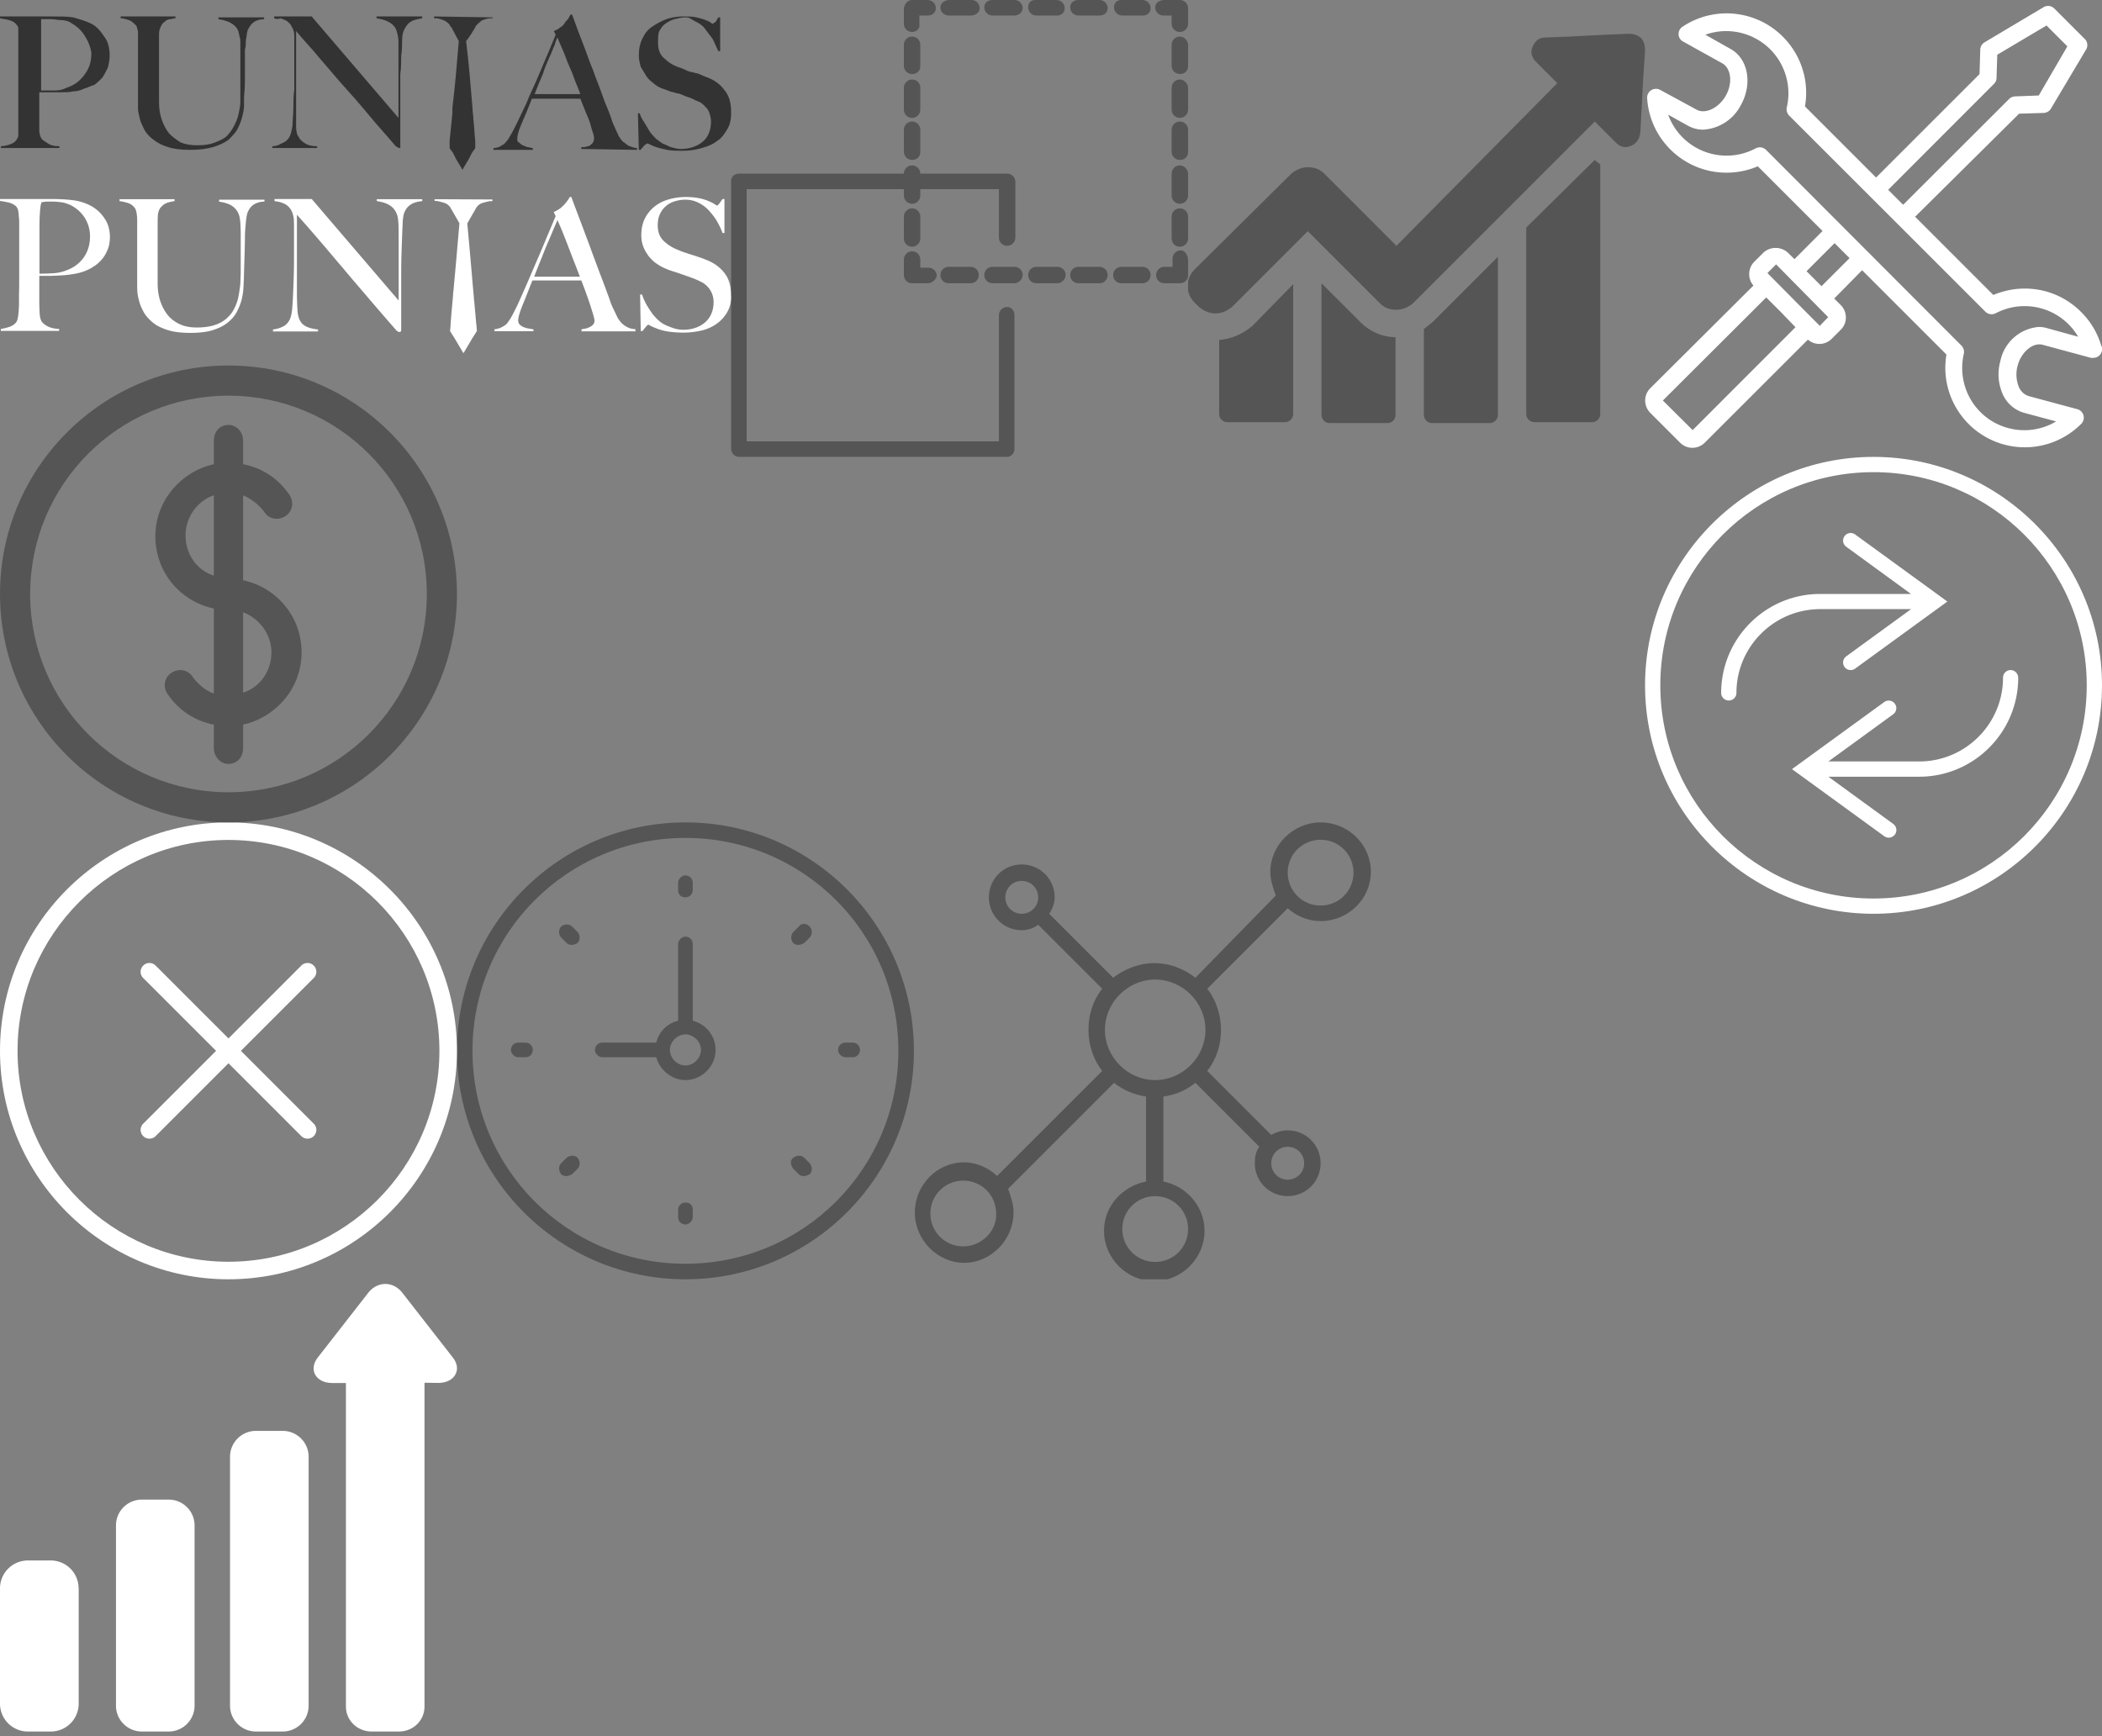 <svg width="230" height="190" xmlns="http://www.w3.org/2000/svg" xmlns:xlink="http://www.w3.org/1999/xlink"><rect width="100%" height="100%" fill="#808080" stroke="none"/><svg id="clock" width="50" height="50" x="50" y="90" xmlns="http://www.w3.org/2000/svg"><style>.ast0{fill:#555}</style><path class="ast0" d="M25 0C11.2 0 0 11.2 0 25s11.2 25 25 25 25-11.2 25-25S38.8 0 25 0zm0 48.3C12.1 48.3 1.7 37.9 1.7 25S12.1 1.7 25 1.7 48.3 12.1 48.3 25 37.9 48.3 25 48.3z"/><path class="ast0" d="M25.8 21.7v-8.4c0-.5-.4-.8-.8-.8s-.8.4-.8.8v8.4c-1.2.3-2.1 1.2-2.4 2.4h-5.9c-.5 0-.8.4-.8.8s.4.8.8.8h5.9c.4 1.4 1.7 2.5 3.2 2.5 1.8 0 3.3-1.5 3.3-3.3 0-1.5-1-2.8-2.5-3.2zm-.8 4.9c-.9 0-1.7-.8-1.7-1.7s.8-1.7 1.7-1.7 1.7.8 1.7 1.7-.8 1.7-1.7 1.7zm0-18.4c.5 0 .8-.4.8-.8v-.8c0-.5-.4-.8-.8-.8s-.8.4-.8.8v.8c0 .5.3.8.8.8zm0 33.4c-.5 0-.8.4-.8.8v.8c0 .5.4.8.8.8s.8-.4.8-.8v-.8c0-.5-.3-.8-.8-.8zm18.3-17.5h-.8c-.5 0-.8.4-.8.8s.4.8.8.8h.8c.5 0 .8-.4.8-.8s-.3-.8-.8-.8zm-35.8 0h-.8c-.5 0-.8.4-.8.8s.4.8.8.8h.8c.5 0 .8-.4.8-.8s-.3-.8-.8-.8zm29.9-12.7l-.6.6c-.3.3-.3.9 0 1.2.2.2.4.2.6.2s.4-.1.6-.2l.6-.6c.3-.3.3-.9 0-1.2-.4-.4-.9-.4-1.2 0zM12 36.7l-.6.6c-.3.3-.3.8 0 1.2.2.2.4.2.6.2s.4-.1.6-.2l.6-.6c.3-.3.3-.8 0-1.2-.3-.3-.8-.3-1.2 0zm26 0c-.3-.3-.8-.3-1.2 0s-.3.8 0 1.2l.6.6c.2.2.4.2.6.2s.4-.1.6-.2c.3-.3.3-.8 0-1.2l-.6-.6zM12.6 11.4c-.3-.3-.9-.3-1.2 0s-.3.9 0 1.2l.6.6c.2.2.4.2.6.2s.4-.1.6-.2c.3-.3.3-.9 0-1.2l-.6-.6z"/></svg><svg id="close" width="50" height="50" y="90" xmlns="http://www.w3.org/2000/svg"><style>.bst0{fill:#fff}</style><path class="bst0" d="M25 0C11.22 0 0 11.21 0 25s11.22 25 25 25 25-11.21 25-25S38.78 0 25 0zm0 48.08C12.28 48.08 1.92 37.72 1.92 25S12.28 1.92 25 1.92 48.08 12.28 48.08 25 37.72 48.08 25 48.08z"/><path class="bst0" d="M34.33 15.67a.954.954 0 0 0-1.36 0L25 23.64l-7.97-7.97a.954.954 0 0 0-1.36 0c-.38.38-.38.98 0 1.36L23.64 25l-7.97 7.97c-.38.38-.38.98 0 1.36.19.19.43.28.68.28s.49-.09.68-.28L25 26.36l7.97 7.97c.19.19.43.28.68.28.25 0 .49-.09.68-.28.38-.38.38-.98 0-1.36L26.36 25l7.97-7.97c.38-.38.38-.99 0-1.36z"/></svg><svg id="coin" width="50" height="50" y="40" xmlns="http://www.w3.org/2000/svg"><style>.cst0{fill:#555}</style><path class="cst0" d="M25 0C11.2 0 0 11.2 0 25s11.2 25 25 25 25-11.2 25-25S38.8 0 25 0zm0 46.7C13 46.7 3.3 37 3.3 25S13 3.3 25 3.3 46.7 13 46.7 25 37 46.7 25 46.7z"/><path class="cst0" d="M26.6 23.5v-9.3c.9.4 1.7 1 2.3 1.8.5.8 1.5 1 2.3.5s1-1.5.5-2.3c-1.2-1.8-3-3-5.1-3.4V8.2c0-.9-.7-1.7-1.6-1.7s-1.6.7-1.6 1.7v2.6c-3.6.8-6.4 4-6.4 7.9s2.7 7.1 6.4 7.9v9.3c-.9-.3-1.7-1-2.3-1.8-.5-.8-1.5-1-2.3-.5s-1 1.5-.5 2.3c1.2 1.8 3 3 5.1 3.4v2.6c0 .9.7 1.7 1.6 1.7s1.6-.7 1.6-1.7v-2.6c3.6-.8 6.4-4 6.4-7.9s-2.7-7.1-6.4-7.9zm-6.3-4.9c0-2 1.3-3.8 3.1-4.4V23c-1.9-.6-3.1-2.4-3.1-4.4zm6.3 17.2V27c1.8.7 3.1 2.4 3.1 4.4s-1.2 3.8-3.1 4.4z"/></svg><svg id="duplicate" width="50" height="50" x="80" xmlns="http://www.w3.org/2000/svg"><style>.dst0{fill:#555}</style><path class="dst0" d="M30.2 50H.9c-.5 0-.9-.4-.9-.9V19.8c0-.5.4-.8.9-.8h29.3c.5 0 .9.4.9.9V26c0 .5-.4.9-.9.9s-.9-.4-.9-.9v-5.3H1.7v27.6h27.6V34.5c0-.5.4-.9.9-.9s.8.4.8.9v14.7c0 .4-.4.8-.8.8zm18.9-19h-1.7c-.5 0-.9-.4-.9-.9s.4-.9.9-.9h.9v-.9c0-.5.4-.9.9-.9s.8.6.8 1.1v1.7c0 .4-.4.8-.9.8zM45 31h-2.3c-.5 0-.9-.4-.9-.9s.4-.9.9-.9H45c.5 0 .9.4.9.9s-.4.9-.9.9zm-4.7 0H38c-.5 0-.9-.4-.9-.9s.4-.9.9-.9h2.3c.5 0 .9.4.9.9s-.4.9-.9.9z"/><path class="dst0" d="M35.7 31h-2.3c-.5 0-.9-.4-.9-.9s.4-.9.9-.9h2.3c.5 0 .9.4.9.9s-.5.9-.9.9zM31 31h-2.4c-.5 0-.9-.4-.9-.9s.4-.9.9-.9H31c.5 0 .9.4.9.9s-.5.9-.9.9zm-4.8 0h-2.4c-.5 0-.9-.4-.9-.9s.4-.9.9-.9h2.4c.5 0 .9.4.9.9s-.4.9-.9.9zm-4.7 0h-1.7c-.5 0-.9-.4-.9-.9v-1.7c0-.5.4-.9.9-.9s.9.4.9.9v.9h.9c.5 0 .9.4.9.9-.1.4-.5.8-1 .8zm-1.7-4c-.5 0-.9-.4-.9-.9v-2.4c0-.5.4-.9.9-.9s.9.4.9.9v2.4c0 .5-.4.9-.9.9zm0-4.7c-.5 0-.9-.4-.9-.9V19c0-.5.4-.9.9-.9s.9.4.9.9v2.4c0 .5-.4.9-.9.9zm0-4.8c-.5 0-.9-.4-.9-.9v-2.4c0-.5.4-.9.9-.9s.9.4.9.9v2.4c0 .6-.4.9-.9.9zm0-4.6c-.5 0-.9-.4-.9-.9V9.6c0-.5.4-.9.9-.9s.9.4.9.9V12c0 .5-.4.9-.9.9zm0-4.8c-.5 0-.9-.4-.9-.9V4.9c0-.5.4-.9.9-.9s.9.4.9.9v2.3c0 .6-.4.9-.9.9zm0-4.6c-.5 0-.9-.4-.9-.9V.9c.1-.5.4-.9.9-.9h1.7c.5 0 .9.4.9.9s-.4.8-.9.8h-.9v.9c.1.5-.3.9-.8.9zM31 1.7h-2.4c-.5 0-.9-.4-.9-.9s.4-.8.9-.8H31c.5 0 .9.4.9.9s-.5.8-.9.8zm-4.8 0h-2.4c-.5 0-.9-.4-.9-.9s.5-.8 1-.8h2.4c.5 0 .9.4.9.9s-.5.8-1 .8zm18.9 0h-2.3c-.5 0-.9-.4-.9-.9s.3-.8.8-.8H45c.5 0 .9.4.9.9s-.4.8-.8.8zm-4.8 0H38c-.5 0-.9-.4-.9-.9s.4-.8.9-.8h2.3c.5 0 .9.4.9.9s-.4.8-.9.8zm-4.6 0h-2.3c-.5 0-.9-.4-.9-.9s.3-.8.8-.8h2.3c.5 0 .9.4.9.9s-.4.8-.8.8zm13.4 1.8c-.5 0-.9-.4-.9-.9v-.9h-.9c-.5 0-.9-.4-.9-.9s.5-.8 1-.8h1.7c.5 0 .9.4.9.9v1.7c0 .5-.4.9-.9.9zm0 9.4c-.5 0-.9-.4-.9-.9V9.6c0-.5.4-.9.9-.9s.9.5.9.9V12c0 .5-.4.9-.9.9zm0-4.8c-.5 0-.9-.4-.9-.9V4.9c0-.5.4-.9.9-.9s.9.5.9.9v2.3c0 .6-.4.9-.9.9zm0 18.9c-.5 0-.9-.4-.9-.9v-2.4c0-.5.4-.9.9-.9s.9.4.9.9v2.4c0 .5-.4.9-.9.9zm0-4.7c-.5 0-.9-.4-.9-.9V19c0-.5.4-.9.9-.9s.9.5.9.9v2.4c0 .5-.4.9-.9.9zm0-4.8c-.5 0-.9-.4-.9-.9v-2.4c0-.5.4-.9.9-.9s.9.4.9.9v2.4c0 .6-.4.9-.9.9z"/></svg><svg id="line-chart" width="50" height="50" x="130" xmlns="http://www.w3.org/2000/svg"><style>.est0{fill:#555}</style><path class="est0" d="M3.4 37.2v8.1c0 .5.4.9.9.9h6.3c.5 0 .9-.4.9-.9V31.1L7 35.7c-1.1.9-2.3 1.4-3.6 1.5zM14.6 31v14.4c0 .5.4.9.9.9h6.3c.5 0 .9-.4.9-.9v-8.5c-1.4 0-2.8-.6-3.8-1.6L14.6 31zm11.2 5v9.4c0 .5.4.9.9.9H33c.5 0 .9-.4.9-.9V28.1l-7.2 7.2c-.3.2-.6.5-.9.7zm18.7-18.5L37 24.9v20.4c0 .5.4.9.9.9h6.3c.5 0 .9-.4.9-.9V18c-.2-.2-.4-.3-.5-.4l-.1-.1z"/><path class="est0" d="M49.6 4.2c-.3-.3-.8-.5-1.3-.5h-.2c-2.9.1-5.8.3-8.8.4-.4 0-.9 0-1.3.5-.1.1-.2.3-.3.5-.4.9.2 1.5.5 1.8l.7.7 1.5 1.5-17.6 17.8-7.9-7.9c-.5-.5-1.1-.7-1.8-.7s-1.3.3-1.8.7L.7 29.5c-1 1-1 2.6 0 3.6l.5.5c.5.4 1.1.7 1.8.7s1.3-.3 1.8-.7l8.3-8.3 7.9 7.9c.5.5 1.1.7 1.8.7s1.3-.3 1.8-.7l19.9-19.9 2.2 2.2c.3.3.6.6 1.2.6.2 0 .5-.1.7-.2.2-.1.3-.2.4-.3.4-.4.5-1 .5-1.4l.3-5.7.2-2.9c0-.6-.1-1-.4-1.4z"/></svg><svg id="logo_black" width="80" height="20" xmlns="http://www.w3.org/2000/svg"><path d="M11.8 7.4c-.2.4-.4.8-.6 1.1-.3.3-.6.6-.9.8-.4.1-.7.3-1.1.4-.4.2-.8.3-1.2.3-.4.1-.9.1-1.3.1H4.3v4.2c0 .3.1.6.2.8s.3.3.6.5c.4.3.8.4 1.4.4v.2H.1V16c.3 0 .7-.1 1-.2.3-.1.6-.3.7-.5.1-.1.1-.2.2-.4V3.1c0-.2-.1-.3-.2-.4-.2-.3-.5-.4-.8-.5-.3-.1-.6-.1-1-.2v-.2h5.7c.9 0 1.7 0 2.3.1.7.2 1.4.4 2 .7s1 .8 1.4 1.4c.4.5.6 1.2.6 2.1 0 .4-.1.9-.2 1.3zM9.2 3.8c-.4-.6-.9-1-1.6-1.4-.2-.1-.6-.2-.9-.2-.4 0-.7-.1-1.1-.1H4.5v7.8H6c.5 0 .9-.1 1.3-.3.9-.3 1.5-.8 2-1.5s.7-1.4.7-2.3c-.1-.7-.4-1.4-.8-2zm18.6-1.4c-.3.2-.5.5-.7.9 0 .1-.1.3-.1.5s-.1.5-.1.7c0 .3 0 .6-.1.9v2.8c0 .7 0 1.5-.1 2.4v1c0 .4-.1.8-.2 1.2s-.3.9-.5 1.3-.6.8-1 1.2c-.4.3-1 .6-1.7.8-.7.2-1.5.3-2.5.3s-1.8-.1-2.4-.3c-.7-.2-1.2-.5-1.6-.8s-.8-.7-1-1.1c-.2-.4-.4-.8-.5-1.2s-.2-.8-.2-1.1V3.7c0-.2 0-.4-.1-.6 0-.2-.1-.3-.2-.4-.2-.2-.4-.4-.7-.5s-.6-.2-.9-.2v-.2h6V2c-.2 0-.4.1-.6.1s-.4.1-.6.3c-.2.1-.3.3-.4.5s-.2.5-.2.8v7.5c0 .7.1 1.3.3 1.9.2.6.5 1.1.8 1.5.4.4.8.7 1.3 1 .5.2 1.1.3 1.8.3.8 0 1.4-.1 1.9-.3s1-.4 1.3-.7.6-.7.8-1.1c.2-.4.4-.8.5-1.3s.2-.9.2-1.4V4.7c0-.3 0-.5-.1-.7 0-.2-.1-.4-.1-.5-.1-.4-.4-.7-.7-.9-.3-.2-.8-.4-1.5-.5v-.2h5v.2c-.4 0-.8.1-1.1.3zm17.1 0c-.3.2-.5.5-.7.9-.1.2-.2.6-.2 1.1s0 1.1-.1 1.7c0 .6 0 1.3-.1 2v8.1h-.1c-.1 0-.2-.1-.4-.2-1.1-1.3-2.2-2.5-3.1-3.6s-1.8-2.1-2.7-3.1-1.7-2-2.5-2.9c-.8-1-1.7-1.9-2.6-3v10.4c0 .6.1 1 .3 1.2.1.3.4.5.7.7s.7.3 1.3.3v.2h-4.9V16c.3 0 .7-.1 1-.3.3-.1.6-.3.8-.6.2-.3.3-.7.4-1.3 0-.6.1-1.2.1-2 0-.6 0-1.3.1-2V3.9c0-.4-.1-.7-.3-1-.1-.3-.3-.4-.5-.6-.2-.1-.4-.2-.7-.3-.2.1-.5.1-.7 0v-.2h4.1l9.5 11.1V4.6c0-.5-.1-.9-.2-1.2-.1-.4-.4-.7-.7-.9s-.8-.4-1.5-.5v-.2h5V2c-.6.1-1 .2-1.3.4zm18.7 13.9v-.2h.3c.2 0 .3-.1.5-.1.2-.1.3-.2.4-.3s.2-.3.2-.5c0-.1 0-.3-.1-.6s-.2-.6-.3-1c-.1-.4-.3-.8-.5-1.3l-.6-1.5h-5.3l-.6 1.5c-.2.5-.4.9-.6 1.4-.3.7-.4 1.2-.4 1.5 0 .2 0 .3.2.4.1.1.2.2.4.3s.3.1.5.2c.2 0 .4.1.6.1v.2H54v-.2c.3 0 .7-.1.9-.3.3-.1.4-.3.4-.3.1-.1.3-.3.5-.7.2-.3.5-.9.8-1.5s.6-1.3 1-2.1c.3-.8.7-1.6 1.1-2.5s.7-1.7 1.1-2.6c.4-.9.7-1.7 1-2.4l-.2-.4c.2-.1.5-.2.7-.4.2-.1.4-.3.5-.5s.3-.3.4-.5.2-.3.2-.4h.2c.4 1.1.8 2.2 1.2 3.2.4 1 .7 2 1.1 2.9.3.9.7 1.8 1 2.7s.7 1.7 1 2.6c.1.4.3.8.4 1 .1.3.3.6.4.9 0 0 .1.1.2.3.1.1.2.3.4.4s.3.3.6.4.5.2.8.2v.2l-6.1-.1zM61 4.1c-.1.2-.2.4-.3.8-.2.4-.3.8-.6 1.4-.2.5-.5 1.1-.7 1.8-.3.7-.6 1.4-.9 2.2h5c-.2-.6-.5-1.2-.7-1.8s-.5-1.2-.7-1.7-.4-1.1-.6-1.5c-.2-.5-.4-.9-.5-1.2zm18.6 10c-.3.5-.6 1-1.1 1.3-.5.4-1 .6-1.7.8s-1.3.3-2.1.3c-.7 0-1.2 0-1.7-.1s-.9-.2-1.2-.3c-.3-.1-.5-.2-.7-.3s-.3-.1-.3-.1-.1.1-.3.2c-.1.2-.3.3-.4.5h-.2l-.1-4h.2c.1.4.3.7.5 1s.4.7.6 1 .5.6.7.8c.3.2.5.4.7.5s.5.2.9.4c.4.1.7.2 1.1.2 1 0 1.8-.3 2.4-.8.6-.5.9-1.3.9-2.2 0-.4-.1-.7-.2-1s-.3-.5-.5-.7-.4-.4-.7-.5c-.3-.1-.6-.3-.9-.4s-.6-.2-.8-.3c-.2-.1-.5-.2-.7-.2-.2-.1-.4-.1-.7-.2-.2-.1-.5-.2-.8-.3s-.7-.3-1-.6c-.3-.2-.6-.5-.8-.8-.2-.3-.4-.7-.6-1-.1-.4-.2-.8-.2-1.2 0-.7.1-1.3.4-1.9s.6-1 1.1-1.3c.4-.3 1-.6 1.5-.8.6-.2 1.2-.3 1.8-.3.6 0 1.1 0 1.5.1s.8.2 1 .3c.3.1.5.2.6.3s.2.1.2.1.1-.1.3-.2c.1-.2.2-.3.3-.5h.2v3.7h-.2c-.2-.4-.4-.9-.6-1.3l-.9-1.2c-.3-.4-.7-.6-1.1-.8s-.5-.4-1-.4c-.4 0-.8.1-1.2.2-.4.1-.7.3-1 .5s-.5.5-.7.9c-.1.3-.1.8-.1 1.2 0 .7.2 1.3.7 1.7.4.4 1 .8 1.7 1 .3.1.5.2.7.3.2.1.5.2.7.2.2.1.5.1.7.2.2.1.5.2.7.3.9.3 1.6.8 2.1 1.5.5.6.7 1.4.7 2.4 0 .7-.1 1.3-.4 1.8zM47.5 1.8V2h.2c.3 0 .5.1.8.2.3.1.5.3.7.5 0 .1.1.2.2.3l.8 1.5c-.2 2.4-.4 4.9-.7 7.3v.6l-.3 3v.8c.1.2.3.4.4.6l.3.6c.2.3.4.7.6 1 0 .1.1.1.1.2 0-.1.1-.1.1-.2.2-.3.4-.7.6-1l.3-.6c.1-.2.3-.4.4-.6v-.8c-.1-.8-.1-1.6-.2-2.3 0-.4-.1-.9-.1-1.3-.2-2.4-.4-4.9-.7-7.3.4-.5.7-1 1-1.5 0-.1.1-.2.2-.3.2-.2.4-.4.6-.5.3-.1.6-.2.8-.2h.3v-.1l-6.4-.1z" fill="#333" id="fLayer_3_1_"/></svg><svg id="logo_white" width="80" height="20" y="20" xmlns="http://www.w3.org/2000/svg"><path d="M11.78 7.31c-.16.4-.37.77-.63 1.07-.26.3-.56.58-.91.79-.34.23-.69.4-1.06.53-.37.14-.77.23-1.21.3-.42.07-.86.12-1.3.14-.44.02-.86.05-1.28.05H4.3v3.14c.02.42.02.79.05 1.09.02.3.09.56.21.77.12.16.33.35.63.51.3.16.74.28 1.28.3v.21H.09V16c.33-.05.65-.14.95-.23.3-.12.56-.28.72-.49.07-.07.12-.21.16-.37.05-.16.07-.35.09-.53.02-.21.05-.42.05-.65.02-.23.02-.44.02-.65v-.77c0-.33.02-.67.02-1.05V4.32c0-.26-.02-.49-.05-.7 0-.21-.03-.42-.07-.61-.05-.19-.12-.3-.19-.4-.21-.2-.47-.34-.77-.43C.7 2.11.37 2.04 0 1.99v-.21h5.71c.88 0 1.67.05 2.35.14.67.09 1.32.3 1.93.63.58.33 1.07.77 1.46 1.37.4.58.58 1.28.58 2.09-.02.46-.08.91-.25 1.3zM9.25 3.8c-.4-.6-.91-1.05-1.56-1.37-.33-.14-.65-.26-1.02-.3-.37-.05-.74-.07-1.12-.07-.28 0-.49 0-.65.02-.16.03-.28.05-.37.05-.02.07-.02.14-.04.21-.03.07-.05.14-.05.23-.02.09-.02.23-.05.4-.02.16-.02.4-.05.72-.02.46-.02 1.05-.02 1.7v4.56c.56 0 1.07-.02 1.53-.05.49-.03.94-.13 1.35-.29.86-.3 1.51-.79 1.98-1.46.46-.67.67-1.44.67-2.28 0-.77-.21-1.46-.6-2.07zm18.52-1.42c-.28.19-.51.46-.67.86-.05.09-.07.26-.12.46-.02.21-.07.46-.09.74-.02.28-.05.58-.07.88-.02.34-.02.64-.02.95-.02.58-.02 1.21-.05 1.93-.02.72-.05 1.51-.07 2.42-.02.26-.02.58-.05.95-.02.4-.09.79-.19 1.23-.12.44-.28.86-.51 1.3s-.56.84-1 1.19c-.42.35-.98.63-1.65.84-.67.21-1.49.3-2.46.3-.95 0-1.77-.09-2.44-.3-.65-.21-1.21-.46-1.63-.81s-.77-.72-1-1.12c-.23-.42-.42-.81-.51-1.21-.12-.4-.19-.77-.21-1.09-.02-.33-.02-.58-.02-.74V4.34c0-.23 0-.46-.02-.67-.02-.21-.05-.4-.09-.56-.05-.16-.09-.3-.19-.4-.19-.23-.42-.4-.7-.49s-.58-.16-.93-.21V1.8h6.02v.21c-.19.02-.4.07-.6.12s-.42.14-.58.26c-.16.12-.33.28-.44.46-.12.21-.19.46-.21.77-.02.35-.02.65-.02.93v6.59c.02.72.12 1.35.33 1.93.21.58.49 1.07.84 1.49.37.42.81.72 1.32.95.51.23 1.12.33 1.79.33.77 0 1.42-.09 1.93-.26.53-.16.98-.42 1.32-.72.35-.3.63-.65.84-1.07.21-.4.37-.84.46-1.28.09-.46.16-.93.21-1.39.02-.46.05-.93.05-1.39v-4.2c0-.28-.02-.56-.02-.81-.02-.26-.02-.49-.07-.72a1.954 1.954 0 0 0-.82-1.44c-.33-.23-.81-.4-1.46-.49v-.22h4.97v.21c-.47 0-.87.14-1.17.32zm17.18 0c-.3.19-.53.46-.7.86-.09.21-.16.58-.19 1.12-.02.53-.05 1.12-.07 1.74-.02.58-.05 1.25-.07 2.05-.02.79-.02 1.63-.02 2.51v5.48c0 .05-.02.09-.05.14-.02.02-.09.05-.14.05-.12 0-.23-.07-.37-.21-1.14-1.3-2.18-2.51-3.11-3.6s-1.84-2.14-2.67-3.14c-.86-1-1.67-1.98-2.49-2.93a175.3 175.3 0 0 0-2.58-2.95v8.46c0 .67.02 1.3.05 1.84.02.56.12.95.26 1.23.14.3.37.53.7.7.33.16.74.26 1.3.33v.21h-4.93v-.21c.33-.05.65-.12.95-.26.33-.12.58-.35.77-.63.19-.28.3-.7.37-1.25.05-.56.09-1.21.12-1.98.02-.58.05-1.25.07-2.05.02-.79.02-1.63.02-2.51V4.95c0-.28 0-.6-.02-.98-.05-.4-.14-.7-.28-.95-.14-.26-.33-.44-.51-.58-.21-.14-.42-.23-.65-.3s-.46-.09-.67-.14v-.22h4.07l9.51 11.11V6.1c0-.53 0-1.05-.02-1.53-.02-.49-.07-.88-.19-1.16-.14-.37-.37-.67-.72-.91s-.84-.4-1.46-.49V1.8h4.97v.21c-.56.05-.98.19-1.25.37zm18.68 13.86v-.21c.05 0 .14-.02.3-.05.16-.02.33-.07.49-.14.16-.07.33-.16.44-.28.12-.12.19-.28.19-.46 0-.12-.05-.33-.12-.58-.07-.28-.19-.6-.3-1-.14-.4-.28-.84-.46-1.32-.16-.49-.37-.98-.56-1.51h-5.35c-.21.51-.4 1-.58 1.46s-.37.93-.56 1.39c-.28.72-.42 1.23-.42 1.53 0 .16.05.33.16.44s.23.21.42.28c.16.07.35.12.53.16.19.02.37.07.56.09v.21H54.1v-.21c.35-.05.65-.14.88-.28.26-.14.4-.26.44-.3.09-.09.26-.33.46-.65.21-.35.46-.86.79-1.53l.95-2.14c.35-.81.7-1.63 1.07-2.49.37-.86.74-1.7 1.09-2.58.37-.86.7-1.67 1.02-2.42l-.21-.44c.23-.12.46-.23.65-.37.19-.14.37-.3.51-.46.14-.16.28-.33.37-.46s.19-.28.23-.37h.16c.42 1.12.81 2.16 1.19 3.16.37 1 .74 1.95 1.07 2.88.35.93.67 1.81 1 2.67.33.86.65 1.72.95 2.56.14.42.28.77.42 1.02.12.28.28.58.44.93.02.05.09.14.19.28.09.14.21.28.37.42.16.14.35.26.58.37s.49.16.81.19v.23H63.6v-.02zM61 4.08l-.35.81c-.16.37-.35.84-.58 1.37-.23.53-.49 1.14-.74 1.81-.28.67-.58 1.42-.88 2.21h5c-.23-.6-.46-1.21-.7-1.81-.23-.6-.46-1.19-.67-1.74s-.42-1.07-.6-1.53c-.2-.47-.36-.82-.48-1.12zm18.64 9.95c-.26.51-.63.95-1.09 1.3-.46.37-1.02.63-1.65.81-.65.16-1.35.26-2.11.26-.65 0-1.21-.05-1.7-.12-.46-.07-.86-.19-1.16-.3-.3-.12-.53-.21-.7-.3-.16-.09-.26-.14-.3-.14-.05 0-.12.07-.26.23s-.26.33-.37.46h-.19l-.07-4h.21c.12.37.28.72.46 1.05.19.35.4.65.6.95.21.3.46.56.7.79.26.23.49.4.72.51s.53.23.91.37c.37.12.74.19 1.09.19 1 0 1.79-.28 2.42-.81.6-.53.93-1.28.93-2.21 0-.37-.07-.7-.19-.98a2.33 2.33 0 0 0-.49-.74c-.21-.21-.44-.4-.74-.53-.28-.14-.58-.28-.91-.4s-.6-.21-.84-.3c-.23-.07-.46-.16-.67-.23-.21-.07-.42-.14-.65-.21-.21-.07-.49-.16-.79-.3-.35-.14-.67-.33-1-.56s-.6-.51-.84-.81c-.23-.33-.44-.65-.58-1.05-.14-.37-.21-.79-.21-1.21 0-.72.14-1.35.4-1.86s.63-.95 1.07-1.3c.44-.35.95-.6 1.53-.77.58-.16 1.19-.26 1.84-.26.6 0 1.12.05 1.53.14.42.09.79.21 1.05.33.28.12.49.23.63.33.14.09.21.14.23.14.05 0 .12-.07.26-.23.12-.16.23-.33.35-.49h.21V5.5h-.21c-.16-.44-.37-.88-.63-1.32-.26-.44-.56-.81-.88-1.16s-.72-.63-1.14-.84-.91-.33-1.42-.33c-.42 0-.81.07-1.19.19-.37.12-.7.3-.95.53-.28.23-.49.53-.65.88-.16.35-.23.77-.23 1.21 0 .72.21 1.28.65 1.7.42.42.98.77 1.65 1.02.26.12.51.21.74.28.23.07.46.16.7.23.23.07.46.14.7.23.23.07.49.16.72.26.91.33 1.6.81 2.11 1.46.51.63.74 1.42.74 2.37.06.73-.08 1.31-.34 1.82zM47.55 1.8v.19h.23c.26.05.53.12.84.21.26.09.49.26.65.49.05.09.09.19.16.28l.84 1.46c-.21 2.44-.42 4.9-.65 7.34-.02.21-.05.42-.05.6-.09 1-.19 2.02-.26 3.04 0 .14-.02.26-.02.4-.02.14-.02.28-.05.42.14.21.26.42.4.63.12.19.23.37.35.58.21.35.4.67.6 1.02.05.07.07.12.12.19.05-.07.07-.12.12-.19.19-.33.4-.67.6-1.02.12-.19.23-.4.35-.58.14-.21.26-.42.4-.63 0-.09-.02-.21-.02-.3-.02-.16-.02-.33-.05-.49l-.21-2.35c-.05-.44-.07-.86-.12-1.3-.21-2.44-.42-4.9-.65-7.34.28-.49.56-.98.84-1.46.05-.09.09-.19.16-.28.16-.23.37-.4.63-.49.3-.09.58-.16.84-.21h.28v-.18l-6.33-.03z" fill="#fff" id="gLayer_3"/></svg><svg id="network" width="50" height="50" x="100" y="90" xmlns="http://www.w3.org/2000/svg"><path d="M44.5 0c-3 0-5.5 2.5-5.5 5.4 0 .9.3 1.8.6 2.6l-8.8 9c-1.3-1-2.8-1.6-4.5-1.6-1.6 0-3.2.6-4.5 1.6l-7-7c.4-.6.6-1.2.6-1.8 0-2-1.6-3.6-3.6-3.6S8.2 6.2 8.2 8.2s1.6 3.6 3.6 3.6c.6 0 1.3-.2 1.8-.6l7 7c-1 1.3-1.5 2.8-1.5 4.5 0 1.6.5 3.2 1.5 4.5L9.1 38.7c-.9-.9-2.3-1.5-3.6-1.5-3 0-5.4 2.5-5.4 5.5s2.5 5.5 5.4 5.5 5.4-2.5 5.4-5.5c0-.9-.3-1.8-.6-2.6l11.6-11.6c1 .8 2.2 1.3 3.5 1.5v9.3c-2.5.5-4.6 2.6-4.6 5.4 0 3 2.5 5.5 5.5 5.5s5.5-2.5 5.5-5.5c0-2.7-2-4.9-4.5-5.4V30c1.4-.2 2.5-.7 3.5-1.5l7 7c-.4.5-.5 1.2-.5 1.8 0 2 1.6 3.6 3.6 3.6s3.6-1.6 3.6-3.6-1.6-3.6-3.6-3.6c-.6 0-1.3.2-1.8.5l-7-7c1-1.3 1.5-2.8 1.5-4.5 0-1.6-.5-3.2-1.5-4.5l8.8-8.8c1 .9 2.3 1.4 3.6 1.4 3 0 5.5-2.4 5.5-5.4S47.5 0 44.5 0zM10 8.2c0-1 .8-1.8 1.8-1.8s1.8.8 1.8 1.8-.8 1.8-1.8 1.8S10 9.2 10 8.2zM5.4 46.4c-2 0-3.6-1.6-3.6-3.6s1.6-3.6 3.6-3.6S9 40.8 9 42.8c.1 1.9-1.6 3.6-3.6 3.6zM30 44.5c0 2-1.6 3.6-3.6 3.6s-3.6-1.6-3.6-3.6 1.6-3.6 3.6-3.6 3.6 1.6 3.6 3.6zm-3.6-16.3c-3 0-5.5-2.5-5.5-5.5s2.5-5.5 5.5-5.5 5.5 2.5 5.5 5.5-2.5 5.5-5.5 5.5zm16.3 9.1c0 1-.8 1.8-1.8 1.8s-1.8-.8-1.8-1.8.8-1.8 1.8-1.8 1.8.8 1.8 1.8zm1.8-28.2c-2 0-3.6-1.6-3.6-3.6s1.6-3.6 3.6-3.6 3.6 1.6 3.6 3.6-1.6 3.6-3.6 3.6z" fill="#555"/></svg><svg id="services_implement-icon" width="50" height="50" x="180" xmlns="http://www.w3.org/2000/svg"><path d="M49.9 37.77a8.586 8.586 0 0 0-2.2-3.64 8.63 8.63 0 0 0-6.15-2.55c-1.18 0-2.34.24-3.44.7l-8.56-8.56 11.38-11.28 2.69-.08a.97.97 0 0 0 .79-.47l3.85-6.47c.22-.37.17-.85-.15-1.16L44.78.93a.955.955 0 0 0-1.16-.15l-6.47 3.85c-.28.17-.46.46-.47.79l-.08 2.69-11.32 11.32-7.78-7.78c.82-4.74-2.36-9.24-7.1-10.06-2.2-.38-4.45.1-6.31 1.34-.44.3-.55.89-.26 1.32.08.13.2.22.32.29l4.32 2.4c.95.55 1.14 2.16.37 3.52-.77 1.37-2.25 2.07-3.2 1.54l-4-2.17a.965.965 0 0 0-1.41.91c.3 4.79 4.43 8.44 9.23 8.14.99-.06 1.96-.29 2.88-.68l7.08 7.08-3.07 3.08-.69-.68c-.77-.73-1.98-.73-2.74 0l-.95.95c-.72.7-.77 1.86-.11 2.62L.6 42.46c-.76.72-.78 1.93-.06 2.69l.06.06 3.21 3.21c.72.76 1.93.78 2.69.06l.06-.06 11.26-11.25c.76.66 1.91.62 2.62-.11l.95-.95c.76-.72.78-1.93.06-2.69l-.06-.06-.69-.69 3.05-3.1 9.23 9.23c-.8 4.74 2.4 9.23 7.14 10.03 2.8.47 5.66-.46 7.65-2.49a.962.962 0 0 0-.43-1.55l-5.35-1.44a1.76 1.76 0 0 1-1.12-1.09c-.27-.71-.31-1.5-.1-2.25.4-1.49 1.66-2.56 2.73-2.28l5.29 1.43c.09.01.18.01.25 0 .53.01.96-.41.97-.94 0-.16-.04-.31-.11-.45zM38.19 9.17c.18-.18.27-.4.27-.64l.08-2.54 5.39-3.2 2.28 2.28-3.13 5.38-2.59.1c-.24.01-.48.11-.64.27L28.24 22.41l-1.64-1.64 11.59-11.6zM5.21 47.07l-3.26-3.24 11.31-11.28 1.64 1.64 1.56 1.62L5.21 47.07zm13.91-11.41l-1.26-1.27-.49-.49-3.98-4.02.95-.95 5.7 5.78-.92.95zm.19-4.34l-1.64-1.64 3.07-3.07 1.64 1.64-3.07 3.07zm24.64 4.58c-.28-.08-.58-.12-.87-.12a4.675 4.675 0 0 0-4.2 3.73 5.37 5.37 0 0 0 .19 3.47 3.658 3.658 0 0 0 2.38 2.19l3.53.95c-3.22 1.92-7.4.87-9.32-2.36a6.83 6.83 0 0 1-.78-5.04c.07-.32-.03-.65-.25-.89L13.22 16.38a.969.969 0 0 0-1.12-.14 6.791 6.791 0 0 1-9.57-3.69l2.17 1.21c.51.28 1.07.43 1.65.43 1.76-.1 3.34-1.13 4.14-2.7 1.29-2.31.79-5.06-1.11-6.12L6.6 3.8c3.53-1.26 7.43.58 8.69 4.12.44 1.23.52 2.56.22 3.83-.07.32.03.65.25.89l21.48 21.47c.29.29.74.36 1.11.18.99-.52 2.08-.79 3.18-.79 2.41 0 4.64 1.27 5.86 3.35l-3.44-.95z" fill="#fff"/></svg><svg id="services_maintain-icon" width="50" height="50" x="180" y="50" xmlns="http://www.w3.org/2000/svg"><style>.jst0{fill:#fff}</style><path class="jst0" d="M29.1 16.67l-7.09 5.16a.83.83 0 0 0-.18 1.16c.16.23.42.34.67.34.17 0 .34-.05.49-.16l10.09-7.34-10.09-7.34a.83.83 0 0 0-.98 1.34L29.1 15h-9.94c-5.97 0-10.83 4.86-10.83 10.83 0 .46.37.83.83.83s.84-.37.84-.83c0-5.05 4.11-9.17 9.17-9.17h9.93z"/><path class="jst0" d="M25 0C11.22 0 0 11.22 0 25s11.22 25 25 25 25-11.22 25-25S38.78 0 25 0zm0 48.33C12.13 48.33 1.67 37.87 1.67 25S12.13 1.67 25 1.67 48.33 12.13 48.33 25 37.87 48.33 25 48.33z"/><path class="jst0" d="M40 23.33c-.46 0-.83.37-.83.83 0 5.05-4.11 9.17-9.17 9.17h-9.94l7.09-5.16c.37-.27.46-.79.18-1.16a.83.83 0 0 0-1.16-.18l-10.09 7.34 10.09 7.34c.15.11.32.16.49.16.26 0 .51-.12.68-.34a.83.83 0 0 0-.18-1.16L20.06 35H30c5.97 0 10.83-4.86 10.83-10.83 0-.46-.37-.84-.83-.84z"/></svg><svg id="services_upgrade-icon" width="50" height="50" y="140" xmlns="http://www.w3.org/2000/svg"><path d="M21.29 26.94c0-1.56-1.27-2.83-2.83-2.83h-2.94c-1.56 0-2.83 1.27-2.83 2.83v19.72c0 1.56 1.27 2.83 2.83 2.83h2.94c1.56 0 2.83-1.27 2.83-2.83V26.94zM8.6 33.82a3.05 3.05 0 0 0-3.05-3.05h-2.5A3.056 3.056 0 0 0 0 33.82v12.62a3.05 3.05 0 0 0 3.05 3.05h2.51a3.05 3.05 0 0 0 3.05-3.05V33.82zm25.17-14.4c0-1.56-1.27-2.83-2.83-2.83H28c-1.56 0-2.83 1.27-2.83 2.83v27.24c0 1.56 1.27 2.83 2.83 2.83h2.94c1.56 0 2.83-1.27 2.83-2.83V19.42zM49.54 8.55l-5.52-7.08c-.48-.61-1.15-.96-1.86-.96-.7 0-1.38.35-1.86.96l-5.52 7.08c-.47.61-.59 1.27-.32 1.83.3.6 1 .97 1.9.97h1.49v35.39c0 1.56 1.27 2.75 2.83 2.75h2.96c1.56 0 2.81-1.19 2.81-2.75V11.32l1.5.02c.89 0 1.61-.36 1.9-.97.28-.55.17-1.21-.31-1.82z" fill="#fff"/></svg></svg>